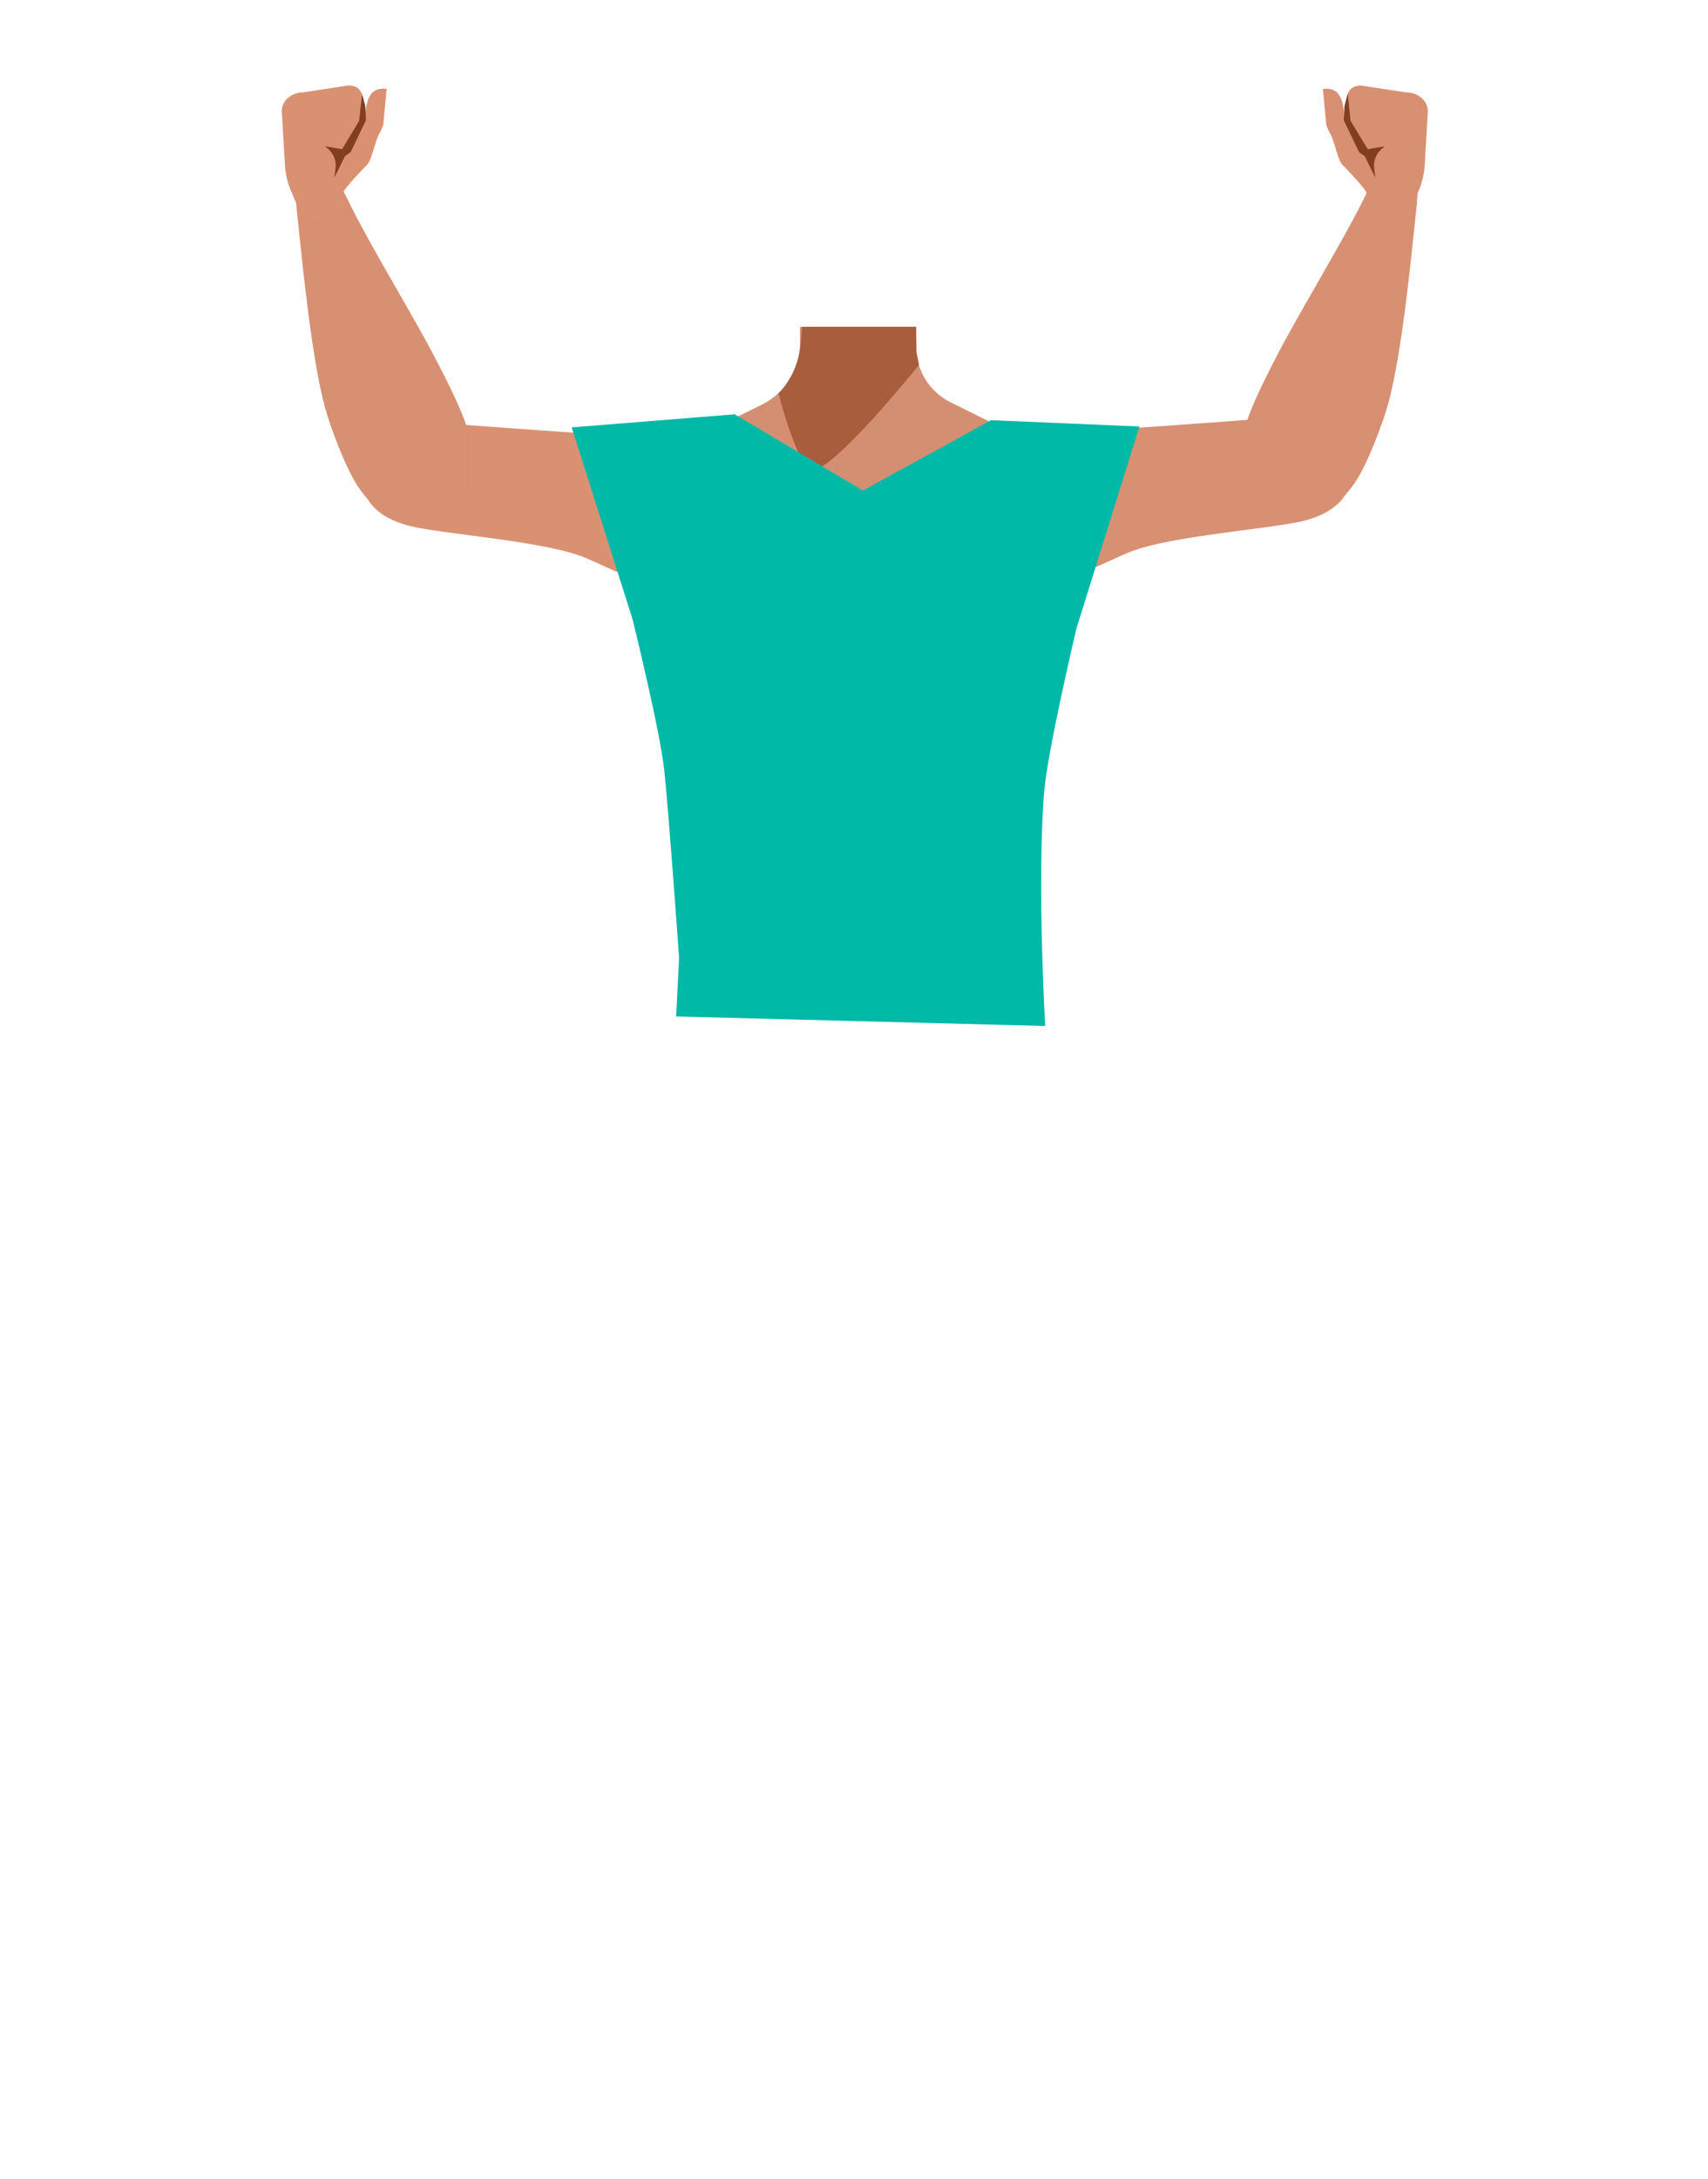 <svg xmlns="http://www.w3.org/2000/svg" viewBox="0 0 788 1005"><defs><style>.cls-1{fill:#d48f72;}.cls-2{fill:#a85d3d;}.cls-3{fill:#d79072;}.cls-4{fill:#473415;}.cls-5{fill:#da9172;}.cls-6{fill:#823f1d;}.cls-7{fill:#00b9a7;}</style></defs><g id="Calque_5" data-name="Calque 5"><path class="cls-1" d="M502.81,237.82c-.6,38.39-13.2,39.17-23.86,48.29-12.58,10.77-8.27,50-17.18,64-2.45,3.84-11.36,10.1-15.8,9.08-12.51-2.87-24-30.73-34.77-37.73-6.33-4.12-23.57-3.62-30.19,0-11.25,6.16-22.27,34.86-34.77,37.73-4.44,1-13.35-5.24-15.8-9.08-8.91-14-4.6-53.24-17.19-64-10.65-9.12-20.25-6.9-20.86-45.29-.41-26.59,19-34.34,19-34.34l40.15-19.91a31.57,31.57,0,0,0,17.29-24.31,30.71,30.71,0,0,0,.25-4.19l-.05-7.35h53.63l.08,6.47,0,3.21c0,.33,0,.67,0,1v0c0,.65.09,1.3.16,1.95a29.38,29.38,0,0,0,.93,4.57,28.5,28.5,0,0,0,14.7,17.59l40.53,20.1a27.41,27.41,0,0,0,3.16,1.33C489,209.35,503.18,214.48,502.81,237.82Z"/><polygon class="cls-1" points="423.45 199 395.95 231.5 381.15 213.81 368.76 199 369.48 157.44 369.59 150.72 422.62 150.72 422.62 150.95 422.73 157.19 422.8 161.4 422.8 161.43 422.82 162.71 422.94 169.5 423.45 199"/><path class="cls-2" d="M424,168.25l-1,1.25c-5.16,6.33-28.83,35-41.79,44.31-3.2,2.29-5.74,3.39-7.2,2.69-6.76-3.26-14.84-35.1-14.84-35.1a18.69,18.69,0,0,0,1.81-1.94,38.48,38.48,0,0,0,7.77-16.56c0-.21.09-.42.13-.64.26-1.37.48-3,.66-4.82.2-2,.35-4.3.47-6.72h52.67V151l.05,11,.15.76.14.67.93,4.57Z"/><path class="cls-3" d="M453.65,213.69c22.18-16.56,54.28-15.22,54.28-15.22s62.12-4.29,82.81-6.05c9.74-.83,30-2.9,32.78,21.36h0c2.26,20-16.65,25.54-25.89,27.24-18.79,3.47-57.6,6.55-75.31,13.14-13.19,4.91-31.61,17.63-55,11.92,0,0-19.68-2.58-24.24-22.11l-.18-.77a28.67,28.67,0,0,1,10.78-29.51Z"/><path class="cls-3" d="M586.3,236.72c-17.91-8.67-13.67-31.94-11.63-40.3s10.2-24.14,14.19-31.9c10.22-19.88,29.95-52,39.67-71.52,6.39-12.87,9.4-19.84,18.71-17.94,8.47,1.72,6.8,15.7,6.21,21.19-2.42,22.59-6.6,66.79-13,89.94-2.64,9.5-9.74,28.23-15.33,36.35C609.46,245.28,591.5,239.23,586.3,236.72Z"/><polygon class="cls-4" points="316.71 451.3 318.21 428.8 473.21 428.8 475.21 448.3 316.71 451.3"/><path class="cls-5" d="M336.88,216c-22.19-16.56-54.29-15.22-54.29-15.22s-62.12-4.29-82.8-6c-9.75-.82-30-2.9-32.78,21.36h0c-2.27,20,16.64,25.54,25.88,27.25,18.79,3.47,57.6,6.54,75.31,13.14,13.19,4.91,31.62,17.62,55,11.91,0,0,19.68-2.57,24.24-22.1l.18-.78A28.69,28.69,0,0,0,336.88,216Z"/><path class="cls-3" d="M204.22,239c17.91-8.67,13.67-31.94,11.63-40.3s-10.2-24.14-14.19-31.9C191.44,146.9,171.72,114.83,162,95.27c-6.39-12.88-9.4-19.85-18.71-18-8.47,1.73-6.8,15.7-6.21,21.19,2.42,22.59,6.6,66.79,13,89.94,2.64,9.51,9.75,28.23,15.34,36.36C181.06,247.55,199,241.5,204.22,239Z"/><path class="cls-5" d="M134.56,88.7a36.25,36.25,0,0,1-3.14-13.09L130,51.52A8.12,8.12,0,0,1,132,46h0a10.34,10.34,0,0,1,7.65-3.37l20.69-3.16c3.43-.09,5.11.78,6.59,3.62l-.55,6.47s1.87,8.86,2,6.2c.38-9.35,1.86-15.69,10-14.79l-1.46,15.52c.12,1.28-1.2,3.86-1.84,5-2,3.47-3.39,11.49-5.44,14.21,0,0-10,10.21-11.08,12.65-1.14,2.62,1.23,6,1.23,6h0A9.37,9.37,0,0,1,148,102.2l-8.76-2.45Z"/><path class="cls-6" d="M167,43.11l-1.29,12.6-7.89,13.08-8-1.33,1.29,1a10.12,10.12,0,0,1,3.69,9.1l-.52,4.33,4.86-9.83,2.59-1.84,7.12-14.79-.33-6.62Z"/><path class="cls-3" d="M654.2,88.7a36.45,36.45,0,0,0,3.13-13.09l1.39-24.09a8.06,8.06,0,0,0-2-5.49h0a10.38,10.38,0,0,0-7.65-3.37l-20.7-3.16c-3.43-.09-5.11.78-6.58,3.62l.54,6.47s-1.87,8.86-2,6.2c-.38-9.35-1.85-15.69-10-14.79l1.46,15.52c-.11,1.28,1.21,3.86,1.84,5,2,3.47,3.4,11.49,5.45,14.21,0,0,10,10.21,11.07,12.65,1.14,2.62-1.23,6-1.23,6h0a9.37,9.37,0,0,0,11.82,7.81l8.77-2.45Z"/><path class="cls-6" d="M621.79,43.11l1.29,12.6L631,68.79l8-1.33-1.29,1A10.12,10.12,0,0,0,634,77.6l.52,4.33-4.86-9.83-2.59-1.84-7.12-14.79.34-6.62Z"/><path class="cls-7" d="M263.76,197.09l28,88.25s12.74,51.33,14.7,69.85c2.19,20.78,6.84,86.56,6.84,86.56l-1.35,27,170.26,4.39s-3.82-65.37-.53-107.53c1.48-18.95,14.92-75.65,14.92-75.65l29.06-93.28-68.45-2.91-59.12,32.43-59.12-35.14Z"/></g></svg>